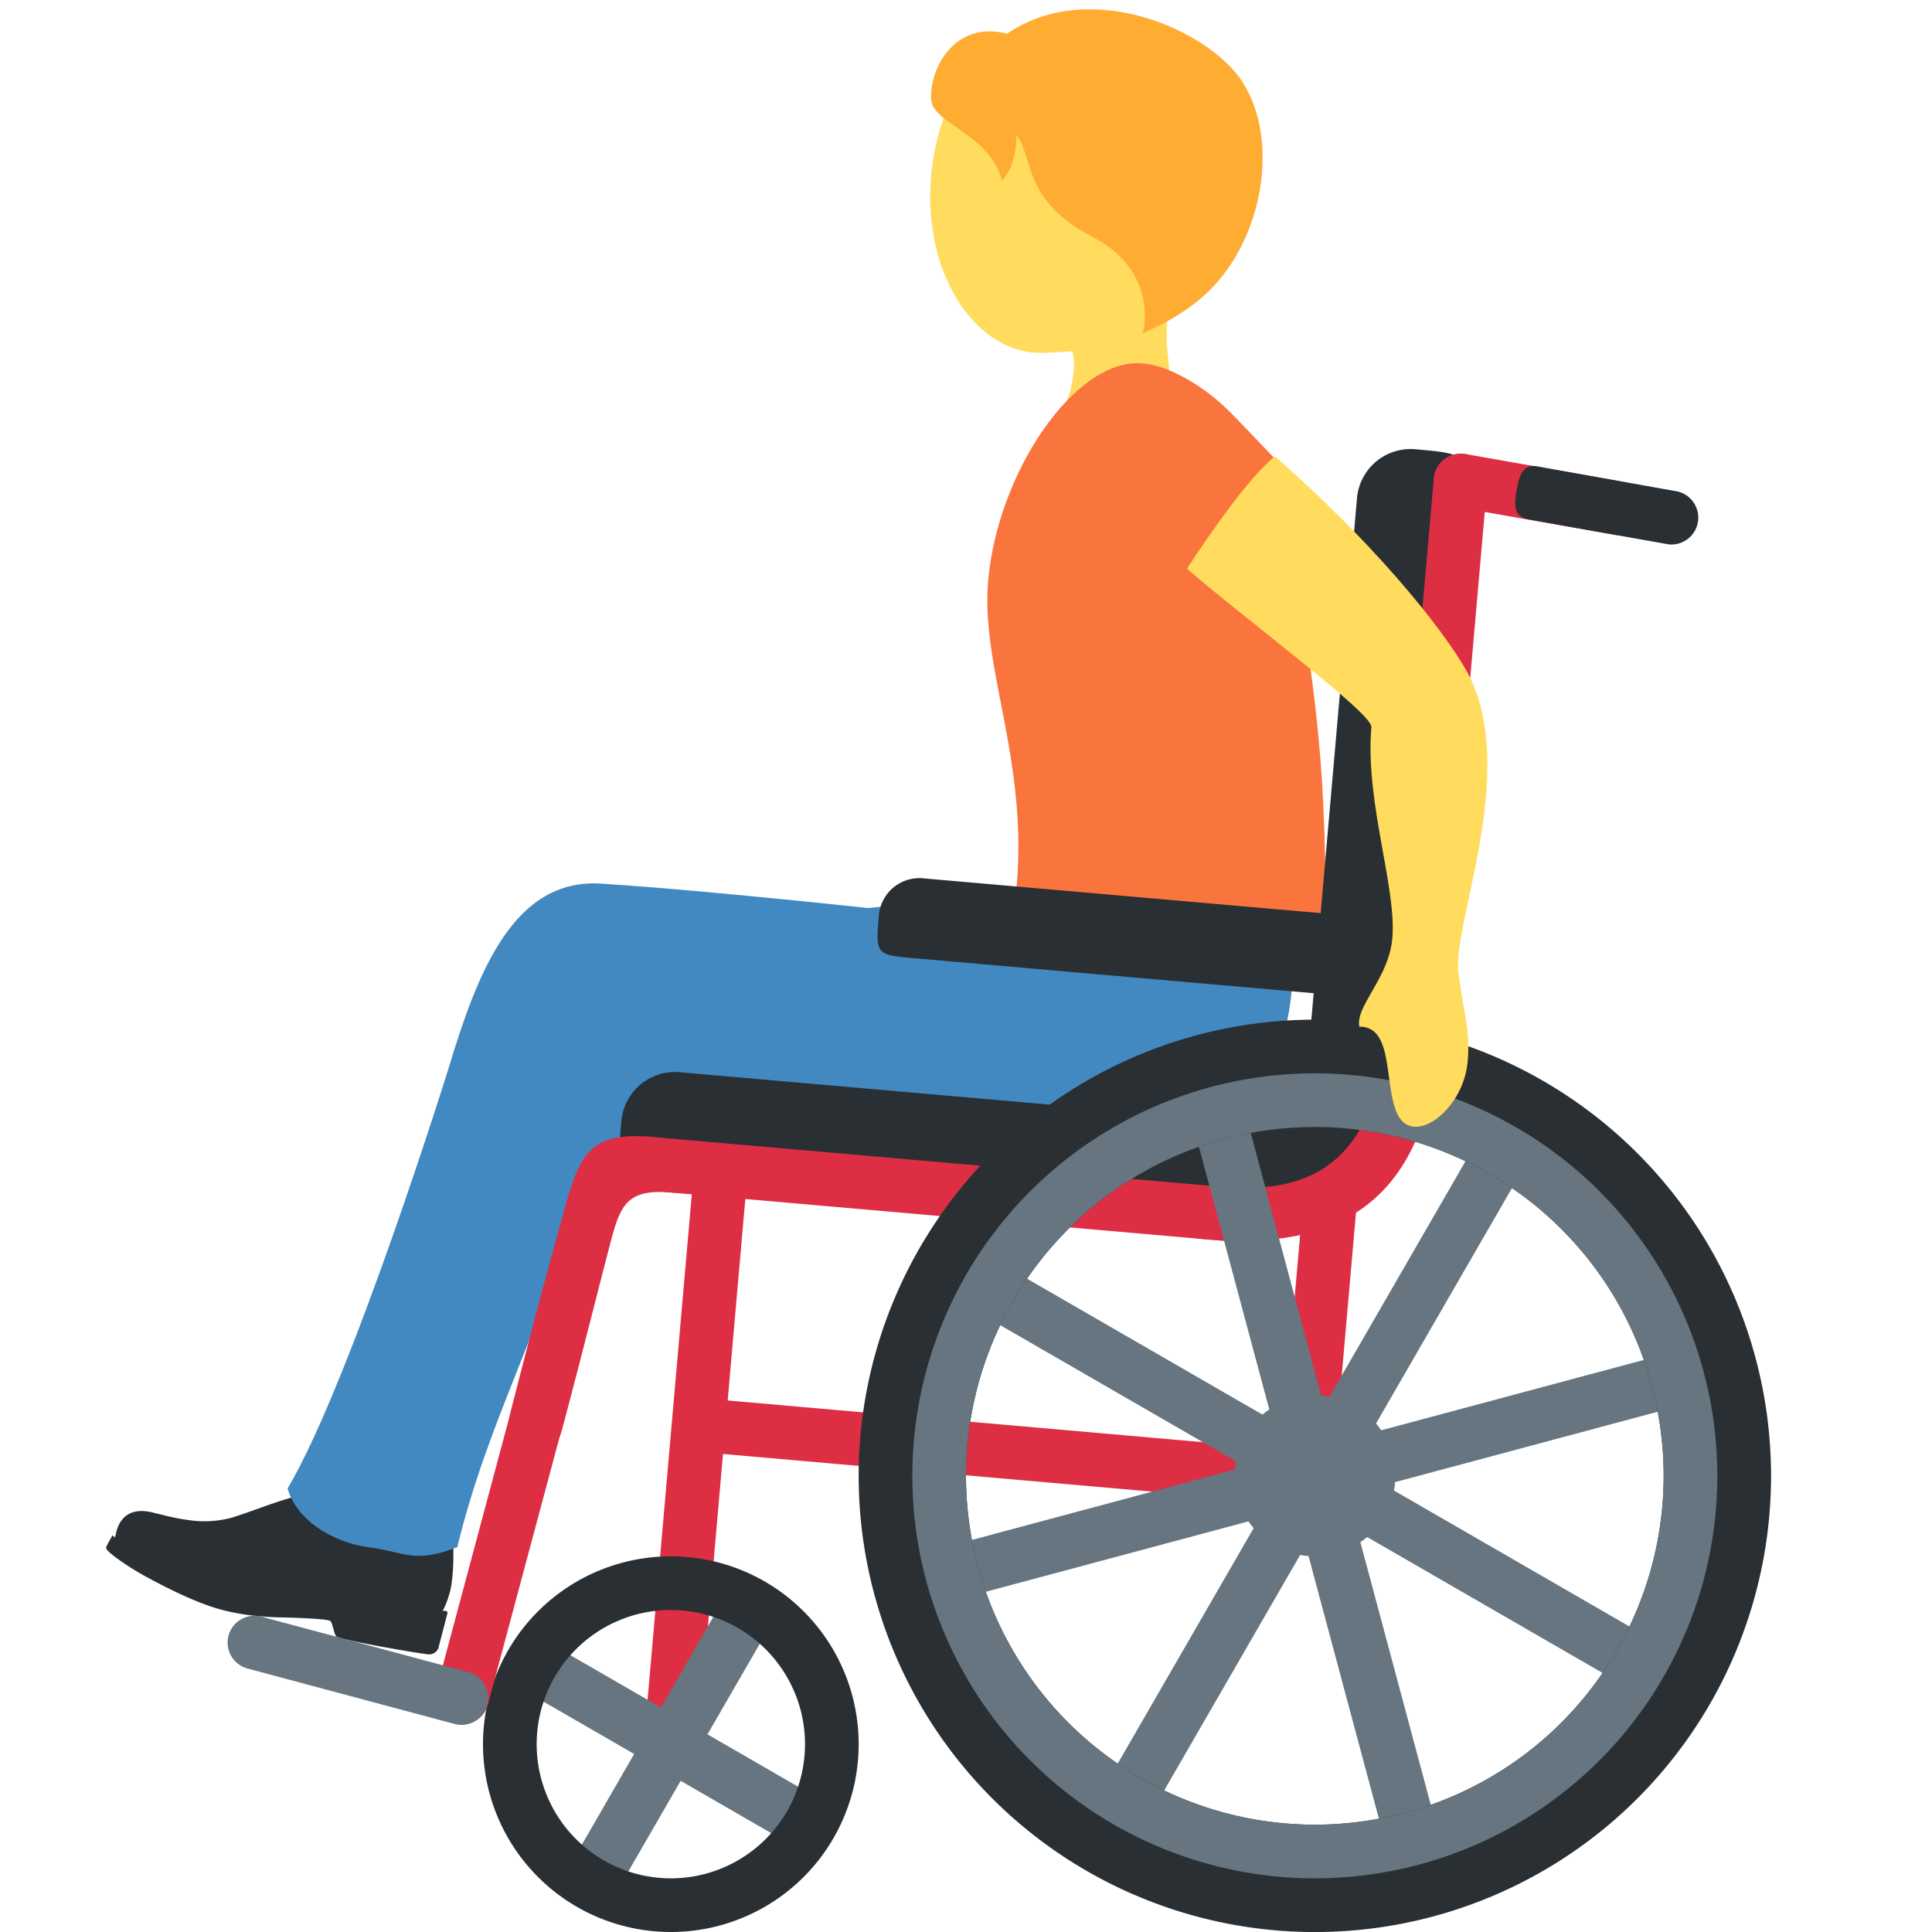 <svg viewBox="0 0 36 36" xmlns="http://www.w3.org/2000/svg"><path d="M8.211 30.079s.097-.127.175-.426.069-.897.047-.988-.053-.16-.163-.158c-.083.001-.759.146-1.144.061-.716-.158-.892-.883-.892-.883s-.452.123-.812.223c-.361.101-.796.279-1.106.372a1.963 1.963 0 01-.823.041c-.279-.036-.496-.105-.563-.116s-.597-.219-.757.317l-.037.159s.871.645 2.209.993 1.646.009 2.511.234 1.355.171 1.355.171z" fill="#292f33"/><path d="M6.262 30.488c-.044-.066-.065-.248-.109-.284-.043-.036-.585-.059-.839-.064s-.691-.016-1.175-.142-1.074-.431-1.436-.629-.632-.407-.689-.468-.033-.075-.02-.106.103-.186.103-.186.214.195.607.407.792.399 1.514.587 1.204.199 1.606.195c.501-.004 1.215.035 1.701.162.375.098.668.056.776.056.025 0 .043.023.036.048l-.167.64a.181.181 0 01-.186.122c-.114-.004-1.679-.271-1.722-.338z" fill="#292f33"/><path d="M24.032 17.279c.193 1.421-.135 2.945-1.22 3.321-1.039.36-3.058.116-3.058.116s-.66.468-.426 1.231c.133.434.314.645.262.692-.046.042-.486.02-.684.027-.528.02-1.114-.115-2.108-.301-.994-.187-1.44-.16-2.522-.359-1.198-.22-2.051-.659-2.491-1.745-.375-.927.091-2.139 1.419-2.764 1.08-.508 4.292-.724 5.498-.712 1.207.011 5.162-.741 5.33.494z" fill="#4289c1"/><path d="M6.879 28.832c-.656-.086-1.341-.485-1.521-1.095 1.178-1.982 3-7.829 3-7.829.541-1.798 1.213-3.546 2.843-3.443 2.1.133 5.697.533 5.697.533 2.296.13 1.228.904 1.938 1.75.712.845-1.115 2.095-2.611 2.126-2.607.054-3.902-.113-5.428 1.324-.596 2.367-1.706 4.252-2.275 6.63-.799.315-.987.091-1.643.004z" fill="#4289c1"/><path d="M21.455.928C20.11.273 17.97.83 17.513 2.411c-.637 2.207.496 4.206 1.922 4.164 1.496-.044 2.431-.302 3.152-1.782.72-1.48.214-3.21-1.132-3.865z" fill="#ffdc5d"/><path d="M22.162 5.155c2.205-2.215-2.678-2.364-2.678-2.364-.923-.039-.41 1.545-.908 2.349-.342.557.884.962.884.962s.575.036.551.735v.006a2.034 2.034 0 01-.147.662c-.521 1.362 1.285 2.364 1.805.999.206-.54.181-1.031.133-1.487l-.004-.04c-.072-.677-.181-1.274.364-1.822z" fill="#ffdc5d"/><path d="M23.164 1.546c-.612-.98-2.846-1.978-4.396-.919-.996-.254-1.458.676-1.416 1.235.034.447 1.109.645 1.316 1.504.205-.195.289-.622.266-.855.319.359.1 1.221 1.414 1.898 1.27.654.947 1.796.947 1.796s.717-.273 1.242-.792c1.003-.992 1.302-2.787.627-3.867z" fill="#ffac33"/><path d="M24.698 16.173c.029.719.15 1.674-.276 1.567-1.679-.424-5.585-.451-5.585-.451.516-2.766-.579-4.69-.425-6.461.176-2.023 1.61-4.137 2.851-4.059.522.033 1.136.428 1.511.77.278.253.924.961 1.141 1.169 1.106 1.06.124 1.405.327 2.596.444 2.598.427 4.15.456 4.869z" fill="#fa743e"/><g fill="#dd2e44"><path d="M13.465 27.092l10.824.95c.274.024.518-.181.542-.455s-.181-.518-.455-.542l-10.824-.95c-.274-.024-.518.181-.542.455s.181.518.455.542z"/><path d="M24.288 28.041a.503.503 0 01-.455-.542l.436-4.981a.503.503 0 01.542-.455.503.503 0 01.455.542l-.436 4.981a.501.501 0 01-.542.455zm-10.738-7.58a.502.502 0 00-.542.455l-1.015 11.597c-.024.274.181.518.455.542s.518-.181.542-.455l1.015-11.597a.503.503 0 00-.455-.542z"/></g><path d="M23.524 20.592c1.431-.206 2.834-.148 2.345.544s-1.575 1.905-3.418 1.707c-1.844-.198.185-2.123 1.073-2.251z" fill="#292f33"/><path d="M22.45 22.843l-9.962-.872c-.996-.087-.996-.087-.909-1.083a1.002 1.002 0 011.083-.909l9.962.872c.548.048.957.535.909 1.083-.087.996-.087.996-1.083.909z" fill="#292f33"/><path d="M22.964 23.136l-10.958-.959a.503.503 0 01-.455-.542.503.503 0 01.542-.455l10.958.959a.503.503 0 01.455.542.502.502 0 01-.542.455z" fill="#dd2e44"/><path d="M27.278 9.454l-.872 9.962c-.087.996-.087.996-1.083.909a1.002 1.002 0 01-.909-1.083l.872-9.962a1.002 1.002 0 011.083-.909c.996.087.996.087.909 1.083z" fill="#292f33"/><path d="M27.714 8.996l-.959 10.958a.503.503 0 01-.542.455.503.503 0 01-.455-.542l.959-10.958a.503.503 0 01.542-.455.503.503 0 01.455.542z" fill="#dd2e44"/><path d="M24.62 18.519l-7.552-.661c-.755-.066-.755-.066-.69-.812a.756.756 0 01.82-.68l7.552.661a.756.756 0 01.69.812c-.064.746-.064.746-.82.68z" fill="#292f33"/><path d="M22.553 22.096c1.004.088 2.989.261 3.25-2.727s1.258-2.901.996.087-1.909 3.848-4.333 3.636c-1.993-.174-1.906-1.17.087-.996zm-10.449-.914c1.993.166 2.392 1.218.4 1.039-.883-.079-.962.297-1.163 1.063-.189.721-.456 1.803-.858 3.318-.295 1.112-1.221.712-.977-.257.411-1.63.798-3.05 1.052-3.953.258-.922.502-1.297 1.546-1.21z" fill="#dd2e44"/><g fill="#66757f"><circle cx="24.5" cy="27.5" r="1.5"/><path d="M31.245 30.817l-6.062-3.5 3.5-6.062-.866-.5-3.5 6.062-6.062-3.5-.5.866 6.062 3.5-3.5 6.062.866.5 3.5-6.062 6.062 3.5z"/><path d="M26.924 34.615l-1.812-6.761 6.762-1.812-.259-.966-6.761 1.812-1.812-6.762-.966.259 1.812 6.761-6.762 1.812.259.966 6.761-1.812 1.812 6.762z"/></g><path d="M24.5 19a8.5 8.5 0 10.001 17.001A8.5 8.5 0 0024.5 19zm0 15a6.5 6.5 0 110-13 6.5 6.5 0 010 13z" fill="#292f33"/><path d="M24.5 20a7.5 7.5 0 100 15 7.5 7.5 0 000-15zm0 14a6.5 6.5 0 110-13 6.5 6.5 0 010 13zm-9.152-.433l-2.165-1.25 1.25-2.165-.866-.5-1.25 2.165-2.165-1.25-.5.866 2.165 1.25-1.25 2.165.866.5 1.25-2.165 2.165 1.25z" fill="#66757f"/><path d="M12.5 29a3.5 3.5 0 100 7 3.5 3.5 0 000-7zm0 6a2.5 2.5 0 110-5 2.5 2.5 0 010 5z" fill="#292f33"/><path d="M10.288 25.363a.5.5 0 00-.612.354l-1.553 5.796a.5.5 0 00.966.258l1.553-5.796a.503.503 0 00-.354-.612z" fill="#dd2e44"/><path d="M8.476 32.125L4.612 31.09a.501.501 0 01-.354-.612.501.501 0 01.612-.354l3.864 1.035a.5.5 0 01-.258.966z" fill="#66757f"/><path d="M30.103 9.969l-2.954-.521a.502.502 0 01-.406-.579.502.502 0 01.579-.406l2.954.521a.5.5 0 01-.173.985z" fill="#dd2e44"/><path d="M31.088 10.143l-2.615-.467c-.271-.048-.26-.274-.213-.545.048-.271.116-.487.386-.44l2.615.467a.501.501 0 01-.173.985z" fill="#292f33"/><path d="M22.118 10.597c1.142.988 3.458 2.697 3.436 2.951-.128 1.469.543 3.175.369 4.087-.126.661-.665 1.138-.594 1.495.667-.009.443 1.15.729 1.665.301.542 1.171-.093 1.282-.949.081-.629-.102-1.11-.167-1.752-.093-.915 1.094-3.661.22-5.467-.295-.609-1.531-2.277-3.635-4.122-.595.457-1.64 2.092-1.64 2.092z" fill="#ffdc5d"/></svg>